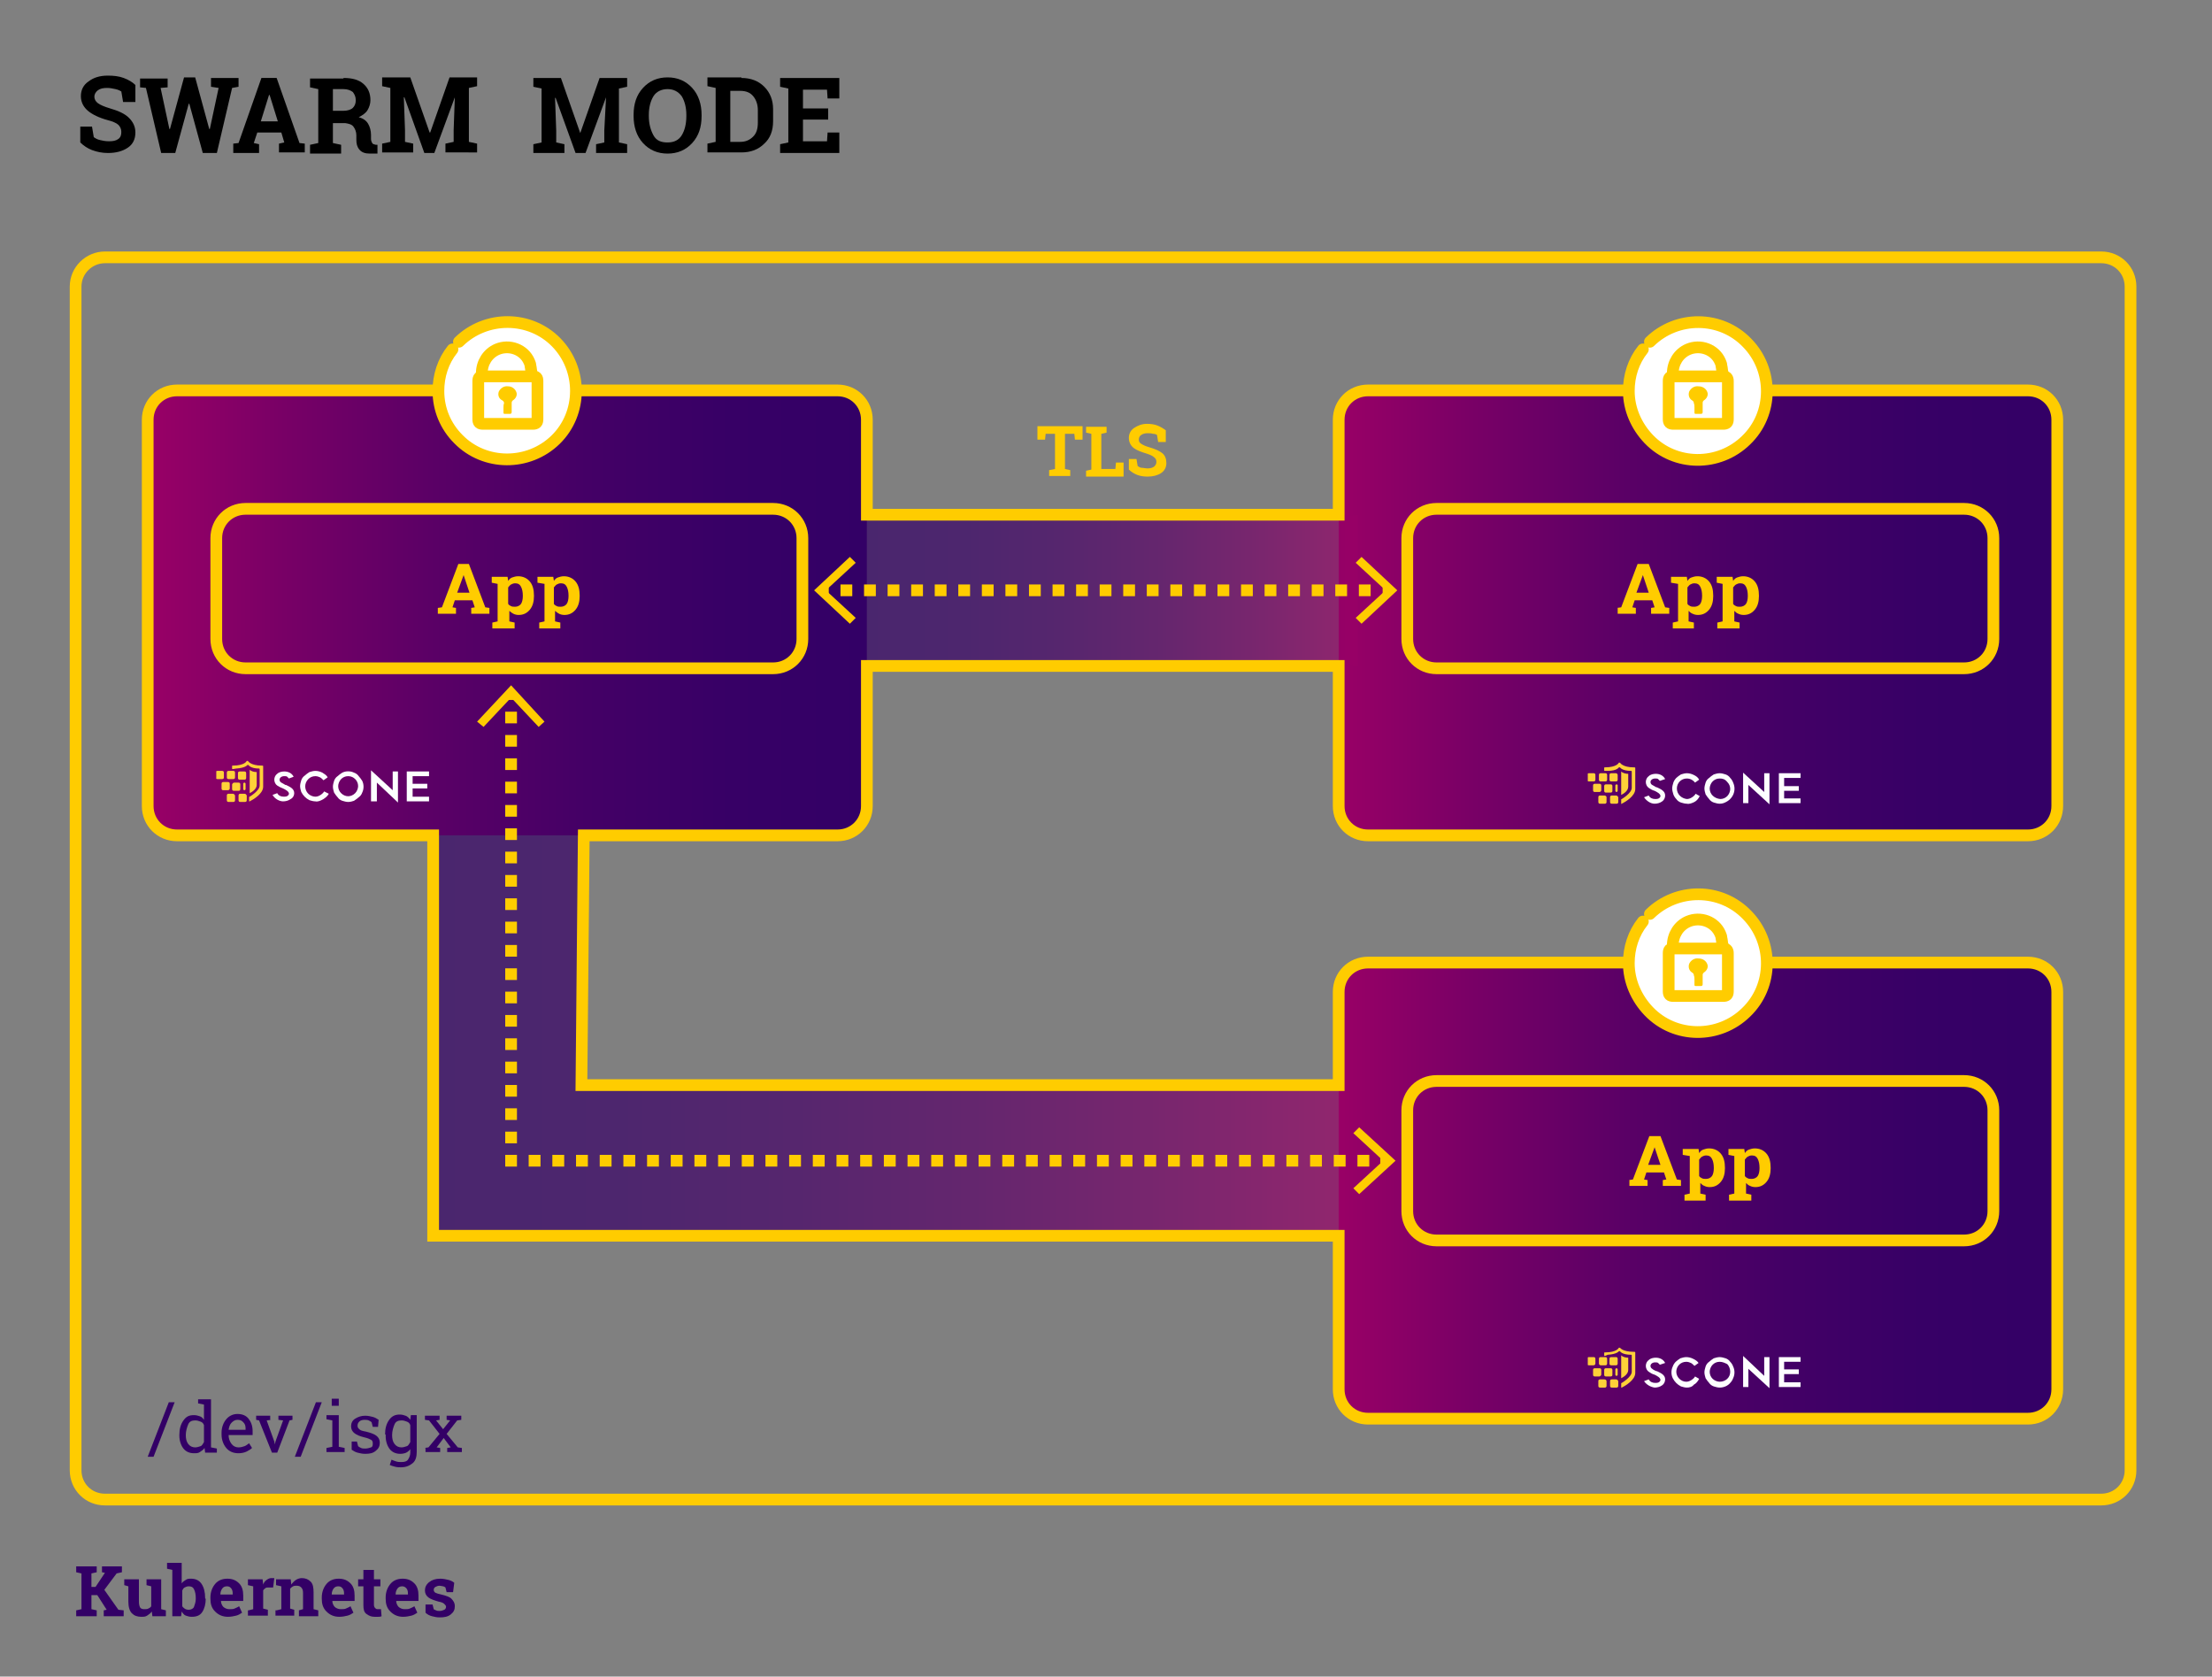 <?xml version="1.0" encoding="utf-8"?>
<!-- Generator: Adobe Illustrator 24.0.0, SVG Export Plug-In . SVG Version: 6.00 Build 0)  -->
<svg version="1.1" id="Ebene_1" xmlns="http://www.w3.org/2000/svg" xmlns:xlink="http://www.w3.org/1999/xlink" x="0px" y="0px"
	 viewBox="0 0 377.4 286" style="enable-background:new 0 0 377.4 286;" xml:space="preserve">
<rect x="0" y="0" width="377.4" height="286" fill="#808080" stroke="none"/>
<style type="text/css">
	.st0{opacity:0.7;}
	.st1{fill:url(#SVGID_1_);}
	.st2{fill:url(#SVGID_2_);}
	.st3{fill:url(#SVGID_3_);}
	.st4{fill:url(#SVGID_4_);}
	.st5{fill:url(#SVGID_5_);}
	.st6{fill:none;stroke:#FFCC00;stroke-width:2;stroke-miterlimit:10;}
	.st7{enable-background:new    ;}
	.st8{fill:#330066;}
	.st9{fill:none;stroke:#FFCC00;stroke-width:2;stroke-linecap:round;stroke-linejoin:round;}
	.st10{fill:#FFCC00;}
	.st11{fill:#FFFFFF;stroke:#FFCC00;stroke-width:2;stroke-linecap:round;stroke-linejoin:round;}
	.st12{clip-path:url(#SVGID_7_);}
	.st13{clip-path:url(#SVGID_9_);}
	.st14{fill:#FFD138;}
	.st15{fill:#FDFEFF;}
	.st16{clip-path:url(#SVGID_11_);}
	.st17{clip-path:url(#SVGID_13_);}
	.st18{clip-path:url(#SVGID_15_);}
	.st19{clip-path:url(#SVGID_17_);}
	.st20{fill:none;stroke:#FFCC00;stroke-width:2;stroke-miterlimit:10;stroke-dasharray:2.01,2.01;}
	.st21{fill:none;stroke:#FFCC00;stroke-width:2;stroke-miterlimit:10;stroke-dasharray:1.99,1.99;}
	.st22{fill:none;stroke:#FFCC00;stroke-width:2;stroke-miterlimit:10;stroke-dasharray:2.02,2.02;}
</style>
<g id="Ebene_5">
	<g class="st0">
		
			<linearGradient id="SVGID_1_" gradientUnits="userSpaceOnUse" x1="230.15" y1="115.425" x2="73.93" y2="115.425" gradientTransform="matrix(1 0 0 -1 0 287)">
			<stop  offset="0" style="stop-color:#990066"/>
			<stop  offset="0.19" style="stop-color:#780066"/>
			<stop  offset="0.4" style="stop-color:#5A0066"/>
			<stop  offset="0.61" style="stop-color:#440066"/>
			<stop  offset="0.81" style="stop-color:#370066"/>
			<stop  offset="1" style="stop-color:#330066"/>
		</linearGradient>
		<polygon class="st1" points="99.2,185.1 99.6,132.3 73.9,132.3 73.9,210.8 88.2,210.8 86.7,210.8 230.1,210.8 230.1,185.1 		"/>
	</g>
	
		<linearGradient id="SVGID_2_" gradientUnits="userSpaceOnUse" x1="25.23" y1="182.425" x2="147.88" y2="182.425" gradientTransform="matrix(1 0 0 -1 0 287)">
		<stop  offset="0" style="stop-color:#990066"/>
		<stop  offset="0.19" style="stop-color:#780066"/>
		<stop  offset="0.4" style="stop-color:#5A0066"/>
		<stop  offset="0.61" style="stop-color:#440066"/>
		<stop  offset="0.81" style="stop-color:#370066"/>
		<stop  offset="1" style="stop-color:#330066"/>
	</linearGradient>
	<path class="st2" d="M30.2,66.6h112.7c2.8,0,5,2.2,5,5v65.9c0,2.8-2.2,5-5,5H30.2c-2.8,0-5-2.2-5-5V71.6
		C25.2,68.9,27.5,66.6,30.2,66.6z"/>
	
		<linearGradient id="SVGID_3_" gradientUnits="userSpaceOnUse" x1="228.41" y1="182.425" x2="351.06" y2="182.425" gradientTransform="matrix(1 0 0 -1 0 287)">
		<stop  offset="0" style="stop-color:#990066"/>
		<stop  offset="0.19" style="stop-color:#780066"/>
		<stop  offset="0.4" style="stop-color:#5A0066"/>
		<stop  offset="0.61" style="stop-color:#440066"/>
		<stop  offset="0.81" style="stop-color:#370066"/>
		<stop  offset="1" style="stop-color:#330066"/>
	</linearGradient>
	<path class="st3" d="M233.4,66.6h112.6c2.8,0,5,2.2,5,5v65.9c0,2.8-2.2,5-5,5H233.4c-2.8,0-5-2.2-5-5V71.6
		C228.4,68.9,230.6,66.6,233.4,66.6z"/>
	
		<linearGradient id="SVGID_4_" gradientUnits="userSpaceOnUse" x1="228.41" y1="83.89" x2="351.06" y2="83.89" gradientTransform="matrix(1 0 0 -1 0 287)">
		<stop  offset="0" style="stop-color:#990066"/>
		<stop  offset="0.19" style="stop-color:#780066"/>
		<stop  offset="0.4" style="stop-color:#5A0066"/>
		<stop  offset="0.61" style="stop-color:#440066"/>
		<stop  offset="0.81" style="stop-color:#370066"/>
		<stop  offset="1" style="stop-color:#330066"/>
	</linearGradient>
	<path class="st4" d="M233.4,164.2h112.6c2.8,0,5,2.2,5,5V237c0,2.8-2.2,5-5,5H233.4c-2.8,0-5-2.2-5-5v-67.7
		C228.4,166.5,230.6,164.2,233.4,164.2z"/>
	<g class="st0">
		
			<linearGradient id="SVGID_5_" gradientUnits="userSpaceOnUse" x1="7339.81" y1="4354.785" x2="7423.6" y2="4354.785" gradientTransform="matrix(-1 0 0 1 7571.42 -4254.06)">
			<stop  offset="0" style="stop-color:#990066"/>
			<stop  offset="0.19" style="stop-color:#780066"/>
			<stop  offset="0.4" style="stop-color:#5A0066"/>
			<stop  offset="0.61" style="stop-color:#440066"/>
			<stop  offset="0.81" style="stop-color:#370066"/>
			<stop  offset="1" style="stop-color:#330066"/>
		</linearGradient>
		<polyline class="st5" points="147.8,113.6 231.6,113.6 231.6,87.9 147.8,87.9 		"/>
	</g>
	<path class="st6" d="M233.4,142.5h112.6c2.8,0,5-2.2,5-5V71.6c0-2.8-2.2-5-5-5H233.4c-2.8,0-5,2.2-5,5v16.2h-80.5V71.6
		c0-2.8-2.2-5-5-5H30.2c-2.8,0-5,2.2-5,5v65.9c0,2.8,2.2,5,5,5h43.7v68.3h154.5V237c0,2.8,2.2,5,5,5h112.6c2.8,0,5-2.2,5-5v-67.8
		c0-2.8-2.2-5-5-5H233.4c-2.8,0-5,2.2-5,5v15.9H99.2l0.4-42.6h43.3c2.8,0,5-2.2,5-5v-23.9h80.5v23.9
		C228.4,140.3,230.6,142.5,233.4,142.5z"/>
</g>
<g id="Ebene_2_1_">
	<g class="st7">
		<path class="st8" d="M13,274.7l0.9-0.2v-6.1l-0.9-0.2v-1h3.5v1l-0.9,0.2v2.3h0.7l1.6-2.4l-0.5-0.1v-1h3.4v1l-0.9,0.2l-2.1,2.8
			l2.4,3.4l0.9,0.1v1h-3.4v-1l0.5-0.1l-1.6-2.5h-1v2.4l0.9,0.2v1H13V274.7z"/>
	</g>
	<g class="st7">
		<path class="st8" d="M25.9,274.9c-0.2,0.3-0.5,0.5-0.8,0.7s-0.6,0.2-1,0.2c-0.7,0-1.2-0.2-1.6-0.6s-0.6-1.1-0.6-2v-2.6l-0.7-0.2
			v-1H22h1.7v3.8c0,0.5,0.1,0.8,0.2,1s0.4,0.3,0.7,0.3c0.3,0,0.5,0,0.7-0.1s0.4-0.2,0.5-0.4v-3.4l-0.8-0.2v-1h0.8h1.7v5.1l0.8,0.2v1
			H26L25.9,274.9z"/>
		<path class="st8" d="M35.1,272.7c0,0.9-0.2,1.7-0.6,2.3s-1,0.8-1.8,0.8c-0.4,0-0.7-0.1-1-0.2s-0.5-0.4-0.7-0.7l-0.1,0.8h-1.5v-7.9
			l-0.9-0.2v-1H31v3.5c0.2-0.3,0.4-0.4,0.7-0.6s0.5-0.2,0.9-0.2c0.8,0,1.4,0.3,1.8,0.9s0.6,1.4,0.6,2.4V272.7z M33.4,272.6
			c0-0.6-0.1-1.1-0.3-1.5s-0.5-0.5-0.9-0.5c-0.3,0-0.5,0.1-0.7,0.2s-0.3,0.3-0.4,0.5v2.7c0.1,0.2,0.3,0.3,0.4,0.4s0.4,0.2,0.7,0.2
			c0.4,0,0.8-0.2,0.9-0.5s0.3-0.8,0.3-1.3V272.6z"/>
		<path class="st8" d="M38.9,275.8c-0.9,0-1.6-0.3-2.2-0.9s-0.8-1.3-0.8-2.2v-0.2c0-0.9,0.3-1.7,0.8-2.3s1.2-0.9,2.1-0.9
			c0.9,0,1.5,0.3,2,0.8s0.7,1.2,0.7,2.1v0.9h-3.8l0,0c0,0.4,0.2,0.8,0.4,1s0.6,0.4,1,0.4c0.4,0,0.7,0,0.9-0.1s0.5-0.2,0.8-0.4
			l0.5,1.1c-0.3,0.2-0.6,0.4-1,0.5S39.4,275.8,38.9,275.8z M38.7,270.6c-0.3,0-0.6,0.1-0.8,0.4s-0.3,0.6-0.3,1l0,0h2.1v-0.2
			c0-0.4-0.1-0.7-0.3-0.9S39.1,270.6,38.7,270.6z"/>
		<path class="st8" d="M42.4,274.7l0.8-0.2v-3.9l-0.9-0.2v-1h2.5l0.1,0.9c0.1-0.3,0.3-0.6,0.6-0.8s0.5-0.3,0.8-0.3
			c0.1,0,0.2,0,0.3,0s0.2,0,0.2,0l-0.2,1.6l-0.7,0c-0.3,0-0.5,0-0.6,0.1s-0.3,0.2-0.4,0.4v3.1l0.8,0.2v1h-3.4V274.7z"/>
	</g>
	<g class="st7">
		<path class="st8" d="M47.2,274.7l0.8-0.2v-3.9l-0.9-0.2v-1h2.5l0.1,0.9c0.2-0.3,0.5-0.6,0.8-0.8s0.7-0.3,1-0.3
			c0.6,0,1.1,0.2,1.5,0.6s0.5,1,0.5,1.9v2.8l0.8,0.2v1h-3.3v-1l0.7-0.2v-2.8c0-0.4-0.1-0.7-0.3-0.9s-0.4-0.3-0.8-0.3
			c-0.2,0-0.4,0-0.6,0.1s-0.3,0.2-0.5,0.4v3.4l0.7,0.2v1h-3.2V274.7z"/>
	</g>
	<g class="st7">
		<path class="st8" d="M57.9,275.8c-0.9,0-1.6-0.3-2.2-0.9s-0.8-1.3-0.8-2.2v-0.2c0-0.9,0.3-1.7,0.8-2.3s1.2-0.9,2.1-0.9
			c0.9,0,1.5,0.3,2,0.8s0.7,1.2,0.7,2.1v0.9h-3.8l0,0c0,0.4,0.2,0.8,0.4,1s0.6,0.4,1,0.4c0.4,0,0.7,0,0.9-0.1s0.5-0.2,0.8-0.4
			l0.5,1.1c-0.3,0.2-0.6,0.4-1,0.5S58.4,275.8,57.9,275.8z M57.7,270.6c-0.3,0-0.6,0.1-0.8,0.4s-0.3,0.6-0.3,1l0,0h2.1v-0.2
			c0-0.4-0.1-0.7-0.3-0.9S58.1,270.6,57.7,270.6z"/>
		<path class="st8" d="M63.8,267.8v1.6h1.1v1.2h-1.1v3.2c0,0.2,0.1,0.4,0.2,0.5s0.2,0.2,0.4,0.2c0.1,0,0.2,0,0.3,0s0.2,0,0.3,0
			l0.1,1.2c-0.2,0.1-0.4,0.1-0.6,0.1s-0.4,0-0.6,0c-0.6,0-1-0.2-1.4-0.5s-0.5-0.8-0.5-1.5v-3.2h-0.9v-1.2h0.9v-1.6H63.8z"/>
		<path class="st8" d="M68.8,275.8c-0.9,0-1.6-0.3-2.2-0.9s-0.8-1.3-0.8-2.2v-0.2c0-0.9,0.3-1.7,0.8-2.3s1.2-0.9,2.1-0.9
			c0.9,0,1.5,0.3,2,0.8s0.7,1.2,0.7,2.1v0.9h-3.8l0,0c0,0.4,0.2,0.8,0.4,1s0.6,0.4,1,0.4c0.4,0,0.7,0,0.9-0.1s0.5-0.2,0.8-0.4
			l0.5,1.1c-0.3,0.2-0.6,0.4-1,0.5S69.3,275.8,68.8,275.8z M68.6,270.6c-0.3,0-0.6,0.1-0.8,0.4s-0.3,0.6-0.3,1l0,0h2.1v-0.2
			c0-0.4-0.1-0.7-0.3-0.9S68.9,270.6,68.6,270.6z"/>
		<path class="st8" d="M77.3,271.6h-1.1l-0.2-0.8c-0.1-0.1-0.3-0.2-0.4-0.2s-0.4-0.1-0.6-0.1c-0.3,0-0.5,0.1-0.7,0.2
			s-0.3,0.3-0.3,0.5c0,0.2,0.1,0.4,0.3,0.5s0.5,0.2,1,0.3c0.8,0.2,1.4,0.4,1.7,0.7s0.6,0.7,0.6,1.3c0,0.6-0.2,1-0.7,1.4
			s-1.1,0.5-1.9,0.5c-0.5,0-0.9-0.1-1.3-0.2s-0.8-0.3-1.1-0.6l0-1.4h1.2l0.2,0.8c0.1,0.1,0.2,0.1,0.4,0.2s0.4,0.1,0.6,0.1
			c0.3,0,0.6-0.1,0.8-0.2s0.3-0.3,0.3-0.5c0-0.2-0.1-0.3-0.3-0.5s-0.5-0.3-1-0.4c-0.7-0.2-1.3-0.4-1.7-0.7s-0.6-0.7-0.6-1.2
			c0-0.5,0.2-1,0.7-1.4s1.1-0.6,1.9-0.6c0.5,0,1,0.1,1.4,0.2s0.8,0.3,1,0.5L77.3,271.6z"/>
	</g>
	<path class="st9" d="M41.9,86.8h90c2.8,0,5,2.2,5,5V109c0,2.8-2.2,5-5,5h-90c-2.8,0-5-2.2-5-5V91.8C36.9,89,39.1,86.8,41.9,86.8z"
		/>
	<g class="st7">
		<path class="st10" d="M74.7,103.7l0.7-0.1l2.8-7.4H80l2.8,7.4l0.7,0.1v1h-3.1v-1l0.6-0.1l-0.4-1.2h-3l-0.4,1.2l0.6,0.1v1h-3.1
			V103.7z M78,101.1h2.1l-1-3h0L78,101.1z"/>
		<path class="st10" d="M83.9,99.4v-1h2.7l0.1,0.7c0.2-0.3,0.4-0.5,0.7-0.6c0.3-0.1,0.6-0.2,1-0.2c0.8,0,1.5,0.3,2,0.9
			s0.7,1.4,0.7,2.4v0.1c0,0.9-0.2,1.7-0.7,2.3s-1.1,0.9-1.9,0.9c-0.4,0-0.7-0.1-0.9-0.2s-0.5-0.3-0.7-0.5v1.8l0.9,0.2v1H84v-1
			l0.9-0.2v-6.4L83.9,99.4z M89.2,101.6c0-0.6-0.1-1.1-0.3-1.5c-0.2-0.4-0.5-0.6-1-0.6c-0.3,0-0.5,0.1-0.7,0.2s-0.3,0.3-0.5,0.5v2.8
			c0.1,0.2,0.3,0.3,0.5,0.4s0.4,0.1,0.7,0.1c0.4,0,0.8-0.2,1-0.5c0.2-0.3,0.3-0.8,0.3-1.3V101.6z"/>
		<path class="st10" d="M91.7,99.4v-1h2.7l0.1,0.7c0.2-0.3,0.4-0.5,0.7-0.6c0.3-0.1,0.6-0.2,1-0.2c0.8,0,1.5,0.3,2,0.9
			s0.7,1.4,0.7,2.4v0.1c0,0.9-0.2,1.7-0.7,2.3s-1.1,0.9-1.9,0.9c-0.4,0-0.7-0.1-0.9-0.2s-0.5-0.3-0.7-0.5v1.8l0.9,0.2v1h-3.6v-1
			l0.9-0.2v-6.4L91.7,99.4z M97,101.6c0-0.6-0.1-1.1-0.3-1.5c-0.2-0.4-0.5-0.6-1-0.6c-0.3,0-0.5,0.1-0.7,0.2s-0.3,0.3-0.5,0.5v2.8
			c0.1,0.2,0.3,0.3,0.5,0.4s0.4,0.1,0.7,0.1c0.4,0,0.8-0.2,1-0.5c0.2-0.3,0.3-0.8,0.3-1.3V101.6z"/>
	</g>
	<path class="st11" d="M78.3,58.3c4.6-4.5,12.1-4.5,16.6,0.1s4.5,12.1-0.1,16.6c-4.6,4.5-12.1,4.5-16.6-0.1
		c-2.2-2.2-3.4-5.1-3.4-8.2c0-2.6,0.8-5.1,2.4-7.1"/>
	<path class="st9" d="M86.6,72.3h-4.2c-0.6,0-0.8-0.2-0.8-0.8V65c0-0.6,0.2-0.8,0.8-0.8h8.5c0.6,0,0.8,0.2,0.8,0.8v6.5
		c0,0.6-0.2,0.8-0.8,0.8C89.4,72.3,88,72.3,86.6,72.3z"/>
	<path class="st9" d="M82.2,63.7c0-1.8,1-3.4,2.6-4.1c2.1-0.9,4.6,0,5.5,2.1c0.1,0.2,0.2,0.5,0.2,0.7c0.1,0.4,0.1,0.8,0.2,1.2"/>
	<path class="st10" d="M85.9,69.5L85.9,69.5v0.9c0,0.2,0.1,0.2,0.3,0.2H87c0.2,0,0.3-0.1,0.3-0.3v-1.6c0-0.2,0.1-0.3,0.2-0.4
		c0.5-0.3,0.8-0.9,0.6-1.4c-0.2-0.6-0.8-1-1.4-1c-0.7-0.1-1.3,0.3-1.6,0.9c-0.2,0.6,0,1.2,0.6,1.5c0.2,0.1,0.3,0.3,0.3,0.5
		C85.9,69,85.9,69.3,85.9,69.5z"/>
	<path class="st9" d="M245.1,86.8h90c2.8,0,5,2.2,5,5V109c0,2.8-2.2,5-5,5h-90c-2.8,0-5-2.2-5-5V91.8
		C240.1,89,242.3,86.8,245.1,86.8z"/>
	<g class="st7">
		<path class="st10" d="M275.9,103.7l0.7-0.1l2.8-7.4h1.9l2.8,7.4l0.7,0.1v1h-3.1v-1l0.6-0.1l-0.4-1.2h-3l-0.4,1.2l0.6,0.1v1h-3.1
			V103.7z M279.2,101.1h2.1l-1-3h0L279.2,101.1z"/>
		<path class="st10" d="M285.1,99.4v-1h2.7l0.1,0.7c0.2-0.3,0.4-0.5,0.7-0.6c0.3-0.1,0.6-0.2,1-0.2c0.8,0,1.5,0.3,2,0.9
			s0.7,1.4,0.7,2.4v0.1c0,0.9-0.2,1.7-0.7,2.3s-1.1,0.9-1.9,0.9c-0.4,0-0.7-0.1-0.9-0.2c-0.3-0.1-0.5-0.3-0.7-0.5v1.8l0.9,0.2v1
			h-3.6v-1l0.9-0.2v-6.4L285.1,99.4z M290.4,101.6c0-0.6-0.1-1.1-0.3-1.5c-0.2-0.4-0.5-0.6-1-0.6c-0.3,0-0.5,0.1-0.7,0.2
			s-0.3,0.3-0.5,0.5v2.8c0.1,0.2,0.3,0.3,0.5,0.4s0.4,0.1,0.7,0.1c0.4,0,0.8-0.2,1-0.5s0.3-0.8,0.3-1.3V101.6z"/>
		<path class="st10" d="M292.9,99.4v-1h2.7l0.1,0.7c0.2-0.3,0.4-0.5,0.7-0.6c0.3-0.1,0.6-0.2,1-0.2c0.8,0,1.5,0.3,2,0.9
			s0.7,1.4,0.7,2.4v0.1c0,0.9-0.2,1.7-0.7,2.3s-1.1,0.9-1.9,0.9c-0.4,0-0.7-0.1-0.9-0.2c-0.3-0.1-0.5-0.3-0.7-0.5v1.8l0.9,0.2v1H293
			v-1l0.9-0.2v-6.4L292.9,99.4z M298.2,101.6c0-0.6-0.1-1.1-0.3-1.5c-0.2-0.4-0.5-0.6-1-0.6c-0.3,0-0.5,0.1-0.7,0.2
			s-0.3,0.3-0.5,0.5v2.8c0.1,0.2,0.3,0.3,0.5,0.4s0.4,0.1,0.7,0.1c0.4,0,0.8-0.2,1-0.5s0.3-0.8,0.3-1.3V101.6z"/>
	</g>
	<path class="st11" d="M281.5,58.3c4.6-4.5,12.1-4.5,16.6,0.2c4.5,4.6,4.5,12.1-0.2,16.6c-4.6,4.5-12.1,4.5-16.6-0.2
		c-2.1-2.2-3.4-5.1-3.4-8.2c0-2.6,0.8-5.1,2.4-7.1"/>
	<path class="st9" d="M289.8,72.3h-4.3c-0.6,0-0.8-0.2-0.8-0.8V65c0-0.6,0.2-0.8,0.8-0.8h8.5c0.5,0,0.8,0.2,0.8,0.8v6.5
		c0,0.6-0.2,0.8-0.8,0.8C292.6,72.3,291.1,72.3,289.8,72.3z"/>
	<path class="st9" d="M285.4,63.7c0-1.8,1-3.4,2.6-4.1c2.1-0.9,4.6,0,5.5,2.1c0.1,0.2,0.2,0.5,0.2,0.7c0.1,0.4,0.1,0.8,0.2,1.2"/>
	<path class="st10" d="M289.1,69.5L289.1,69.5v0.9c0,0.2,0.1,0.2,0.3,0.2h0.8c0.2,0,0.3-0.1,0.3-0.3v-1.6c0-0.2,0.1-0.3,0.2-0.4
		c0.5-0.3,0.8-0.9,0.6-1.4c-0.2-0.6-0.8-1-1.5-1c-0.7-0.1-1.3,0.3-1.6,0.9c-0.2,0.6,0,1.2,0.5,1.5c0.2,0.1,0.3,0.3,0.3,0.5
		C289.1,69,289.1,69.3,289.1,69.5z"/>
	<g id="Scone_logo_white">
		<g>
			<defs>
				<rect id="SVGID_6_" x="270.9" y="130.1" width="36.3" height="7.1"/>
			</defs>
			<clipPath id="SVGID_7_">
				<use xlink:href="#SVGID_6_"  style="overflow:visible;"/>
			</clipPath>
			<g class="st12">
				<g>
					<defs>
						<rect id="SVGID_8_" x="270.9" y="130.1" width="36.3" height="7.1"/>
					</defs>
					<clipPath id="SVGID_9_">
						<use xlink:href="#SVGID_8_"  style="overflow:visible;"/>
					</clipPath>
					<g class="st13">
						<path class="st14" d="M275.7,131.9h-0.8c-0.2,0-0.3,0.1-0.3,0.3v0.8c0,0.2,0.1,0.3,0.3,0.3h0.8c0.2,0,0.3-0.1,0.3-0.3
							c0,0,0,0,0,0v-0.8C276,132.1,275.9,131.9,275.7,131.9 M273.1,133.3h0.8c0.2,0,0.3-0.1,0.3-0.3l0,0v-0.8c0-0.2-0.1-0.3-0.3-0.3
							h-0.8c-0.2,0-0.3,0.1-0.3,0.3v0.8C272.8,133.2,272.9,133.3,273.1,133.3L273.1,133.3 M272.2,133v-0.8c0-0.2-0.1-0.3-0.3-0.3
							h-0.8c-0.2,0-0.3,0.1-0.3,0.3v0.8c0,0.2,0.1,0.3,0.3,0.3h0.8C272.1,133.3,272.2,133.2,272.2,133L272.2,133 M275.8,133.8
							c-0.1,0-0.2,0.1-0.2,0.2l0,0v0.9c0,0.1,0.1,0.2,0.2,0.2l0,0c0.1,0,0.2-0.1,0.2-0.2v-1C276,133.9,275.9,133.8,275.8,133.8
							C275.8,133.8,275.8,133.8,275.8,133.8 M273.7,134.1v0.8c0,0.2,0.1,0.3,0.3,0.3h0.8c0.2,0,0.3-0.1,0.3-0.3c0,0,0,0,0,0v-0.8
							c0-0.2-0.1-0.3-0.3-0.3l0,0H274C273.8,133.8,273.7,133.9,273.7,134.1 M273.2,134.8v-0.8c0-0.2-0.1-0.3-0.3-0.3l0,0h-0.8
							c-0.2,0-0.3,0.1-0.3,0.3l0,0v0.8c0,0.2,0.1,0.3,0.3,0.3c0,0,0,0,0,0h0.8C273,135.1,273.2,135,273.2,134.8
							C273.2,134.8,273.2,134.8,273.2,134.8 M275.7,135.7H275c-0.2,0-0.3,0.1-0.3,0.3v0.8c0,0.2,0.1,0.3,0.3,0.3h0.8
							c0.2,0,0.3-0.1,0.3-0.3l0,0V136C276,135.8,275.9,135.7,275.7,135.7L275.7,135.7 M273.7,135.7H273c-0.2,0-0.3,0.1-0.3,0.3l0,0
							v0.8c0,0.2,0.1,0.3,0.3,0.3l0,0h0.8c0.2,0,0.3-0.1,0.3-0.3V136C274.1,135.8,273.9,135.7,273.7,135.7"/>
						<path class="st14" d="M276.6,131.6c0.3,0.3,0.8,0.4,1.2,0.4c0,0,0,0,0,0.1v2.1c0,0.8-1,1.3-1.2,1.4l0,0L276.6,131.6
							L276.6,131.6"/>
						<path class="st14" d="M274.3,131.5c1.6,0,1.9-0.6,1.9-0.6c0,0,0,0,0.1,0c0,0,0.1,0,0.1,0s0.3,0.6,1.9,0.6c0,0,0.1,0,0.1,0.1
							v2.8c0,0.9-1.7,1.9-1.7,1.9s-0.1,0-0.1,0.1v0.7c0,0,0.1,0.1,0.1,0c0.6-0.3,2.3-1.3,2.3-2.5V131c0-0.1-0.1-0.1-0.2-0.1
							c-2,0-2.4-0.8-2.4-0.8s-0.1,0-0.1,0s-0.1,0-0.1,0s-0.3,0.8-2.4,0.8c-0.1,0-0.1,0-0.1,0.1v0.4c0,0,0,0.1,0.1,0.1L274.3,131.5"
							/>
						<path class="st15" d="M280.5,136l0.8-0.3c0.2,0.4,0.6,0.6,1.1,0.6c0.2,0,0.4,0,0.6-0.1c0.2-0.1,0.3-0.3,0.3-0.4
							c0-0.4-0.6-0.7-1-0.9l0,0c-0.4-0.1-0.7-0.3-1-0.5c-0.3-0.2-0.5-0.6-0.5-1c0-0.4,0.2-0.8,0.5-1c0.3-0.3,0.8-0.4,1.2-0.4
							c0.7,0,1.3,0.3,1.6,0.9l-0.9,0.3c-0.1-0.1-0.2-0.2-0.3-0.3c-0.1-0.1-0.3-0.1-0.5-0.1c-0.5,0-0.8,0.3-0.8,0.6
							c0,0.2,0.1,0.4,0.3,0.5c0.2,0.1,0.5,0.3,0.7,0.4h0.1c0.6,0.3,1.4,0.6,1.4,1.4c0,0.4-0.2,0.8-0.5,1c-0.4,0.3-0.9,0.4-1.3,0.4
							C281.6,137.1,280.9,136.6,280.5,136"/>
						<path class="st15" d="M287.8,137.1c-0.3,0-0.7-0.1-1-0.2c-0.3-0.1-0.6-0.3-0.8-0.6c-0.2-0.2-0.4-0.5-0.5-0.8
							c-0.1-0.3-0.2-0.7-0.2-1c0-0.3,0.1-0.7,0.2-1c0.1-0.3,0.3-0.6,0.5-0.8c0.2-0.2,0.5-0.4,0.8-0.6c0.3-0.1,0.7-0.2,1-0.2
							c0.4,0,0.8,0.1,1.2,0.3c0.4,0.2,0.7,0.4,0.9,0.8l-0.7,0.5c-0.3-0.4-0.8-0.7-1.4-0.7c-1,0-1.7,0.8-1.7,1.7c0,1,0.8,1.7,1.7,1.8
							c0.3,0,0.6-0.1,0.9-0.3c0.3-0.2,0.5-0.4,0.6-0.6l0.7,0.4c-0.2,0.4-0.5,0.8-0.9,1C288.7,137,288.2,137.2,287.8,137.1"/>
						<path class="st15" d="M293.4,137.1c-0.3,0-0.7-0.1-1-0.2c-0.3-0.1-0.6-0.3-0.8-0.6c-0.2-0.2-0.4-0.5-0.6-0.8
							c-0.1-0.3-0.2-0.7-0.2-1c0-0.3,0.1-0.7,0.2-1c0.1-0.3,0.3-0.6,0.6-0.8c0.2-0.2,0.5-0.4,0.8-0.6c0.3-0.1,0.7-0.2,1-0.2
							c0.3,0,0.7,0.1,1,0.2c0.3,0.1,0.6,0.3,0.8,0.6c0.2,0.2,0.4,0.5,0.5,0.8c0.6,1.3,0,2.8-1.4,3.4c0,0,0,0,0,0
							C294.1,137,293.8,137.1,293.4,137.1 M293.4,132.8c-0.5,0-0.9,0.2-1.2,0.5c-0.3,0.3-0.5,0.8-0.5,1.2c0,1,0.8,1.7,1.8,1.8
							c0.5,0,0.9-0.2,1.2-0.5c0.3-0.3,0.5-0.8,0.5-1.2c0-0.5-0.2-0.9-0.5-1.2C294.3,132.9,293.9,132.8,293.4,132.8"/>
						<polygon class="st15" points="301.9,131.9 301.9,137.2 298.3,133.9 298.3,137 297.4,137 297.4,131.8 301,135.1 301,131.9 
													"/>
						<polygon class="st15" points="304.4,132.7 304.4,134.1 306.9,134.1 306.9,134.9 304.4,134.9 304.4,136.2 307.2,136.2 
							307.2,137 303.5,137 303.5,131.9 307.2,131.9 307.2,132.7 304.4,132.7 						"/>
					</g>
				</g>
			</g>
		</g>
	</g>
	<path class="st9" d="M245.1,184.4h90c2.8,0,5,2.2,5,5v17.2c0,2.8-2.2,5-5,5h-90c-2.8,0-5-2.2-5-5v-17.2
		C240.1,186.6,242.3,184.4,245.1,184.4z"/>
	<g class="st7">
		<path class="st10" d="M277.9,201.3l0.7-0.1l2.8-7.4h1.9l2.8,7.4l0.7,0.1v1h-3.1v-1l0.6-0.1l-0.4-1.2h-3l-0.4,1.2l0.6,0.1v1h-3.1
			V201.3z M281.2,198.7h2.1l-1-3h0L281.2,198.7z"/>
		<path class="st10" d="M287.1,197v-1h2.7l0.1,0.7c0.2-0.3,0.4-0.5,0.7-0.6c0.3-0.1,0.6-0.2,1-0.2c0.8,0,1.5,0.3,2,0.9
			s0.7,1.4,0.7,2.4v0.1c0,0.9-0.2,1.7-0.7,2.3s-1.1,0.9-1.9,0.9c-0.4,0-0.7-0.1-0.9-0.2c-0.3-0.1-0.5-0.3-0.7-0.5v1.8l0.9,0.2v1
			h-3.6v-1l0.9-0.2v-6.4L287.1,197z M292.4,199.2c0-0.6-0.1-1.1-0.3-1.5c-0.2-0.4-0.5-0.6-1-0.6c-0.3,0-0.5,0.1-0.7,0.2
			s-0.3,0.3-0.5,0.5v2.8c0.1,0.2,0.3,0.3,0.5,0.4s0.4,0.1,0.7,0.1c0.4,0,0.8-0.2,1-0.5s0.3-0.8,0.3-1.3V199.2z"/>
		<path class="st10" d="M294.9,197v-1h2.7l0.1,0.7c0.2-0.3,0.4-0.5,0.7-0.6c0.3-0.1,0.6-0.2,1-0.2c0.8,0,1.5,0.3,2,0.9
			s0.7,1.4,0.7,2.4v0.1c0,0.9-0.2,1.7-0.7,2.3s-1.1,0.9-1.9,0.9c-0.4,0-0.7-0.1-0.9-0.2c-0.3-0.1-0.5-0.3-0.7-0.5v1.8l0.9,0.2v1H295
			v-1l0.9-0.2v-6.4L294.9,197z M300.2,199.2c0-0.6-0.1-1.1-0.3-1.5c-0.2-0.4-0.5-0.6-1-0.6c-0.3,0-0.5,0.1-0.7,0.2s-0.3,0.3-0.5,0.5
			v2.8c0.1,0.2,0.3,0.3,0.5,0.4s0.4,0.1,0.7,0.1c0.4,0,0.8-0.2,1-0.5s0.3-0.8,0.3-1.3V199.2z"/>
	</g>
	<path class="st11" d="M281.5,155.9c4.6-4.5,12.1-4.5,16.6,0.2c4.5,4.6,4.5,12.1-0.2,16.6c-4.6,4.5-12.1,4.5-16.6-0.2
		c-2.1-2.2-3.4-5.1-3.4-8.2c0-2.6,0.8-5.1,2.4-7.1"/>
	<path class="st9" d="M289.8,169.9h-4.3c-0.6,0-0.8-0.2-0.8-0.8v-6.5c0-0.6,0.2-0.8,0.8-0.8h8.5c0.5,0,0.8,0.2,0.8,0.8v6.5
		c0,0.6-0.2,0.8-0.8,0.8C292.6,169.9,291.1,169.9,289.8,169.9z"/>
	<path class="st9" d="M285.4,161.3c0-1.8,1-3.4,2.6-4.1c2.1-0.9,4.6,0,5.5,2.1c0.1,0.2,0.2,0.5,0.2,0.7c0.1,0.4,0.1,0.8,0.2,1.2"/>
	<path class="st10" d="M289.1,167.1L289.1,167.1v0.9c0,0.2,0.1,0.2,0.3,0.2h0.8c0.2,0,0.3-0.1,0.3-0.3v-1.6c0-0.2,0.1-0.3,0.2-0.4
		c0.5-0.3,0.8-0.9,0.6-1.4c-0.2-0.6-0.8-1-1.5-1c-0.7-0.1-1.3,0.3-1.6,0.9c-0.2,0.6,0,1.2,0.5,1.5c0.2,0.1,0.3,0.3,0.3,0.5
		C289.1,166.6,289.1,166.9,289.1,167.1z"/>
	<g id="Scone_logo_white-2">
		<g>
			<defs>
				<rect id="SVGID_10_" x="270.9" y="229.7" width="36.3" height="7.1"/>
			</defs>
			<clipPath id="SVGID_11_">
				<use xlink:href="#SVGID_10_"  style="overflow:visible;"/>
			</clipPath>
			<g class="st16">
				<g>
					<defs>
						<rect id="SVGID_12_" x="270.9" y="229.7" width="36.3" height="7.1"/>
					</defs>
					<clipPath id="SVGID_13_">
						<use xlink:href="#SVGID_12_"  style="overflow:visible;"/>
					</clipPath>
					<g class="st17">
						<path class="st14" d="M275.7,231.5h-0.8c-0.2,0-0.3,0.1-0.3,0.3v0.8c0,0.2,0.1,0.3,0.3,0.3h0.8c0.2,0,0.3-0.1,0.3-0.3l0,0
							v-0.8C276,231.6,275.9,231.5,275.7,231.5L275.7,231.5 M273.1,232.9h0.8c0.2,0,0.3-0.1,0.3-0.3l0,0v-0.8c0-0.2-0.1-0.3-0.3-0.3
							l0,0h-0.8c-0.2,0-0.3,0.1-0.3,0.3l0,0v0.8C272.8,232.7,272.9,232.9,273.1,232.9L273.1,232.9 M272.2,232.6v-0.8
							c0-0.2-0.1-0.3-0.3-0.3l0,0h-0.8c-0.2,0-0.3,0.1-0.3,0.3v0.8c0,0.2,0.1,0.3,0.3,0.3h0.8C272.1,232.9,272.2,232.7,272.2,232.6
							L272.2,232.6 M275.8,233.4c-0.1,0-0.2,0.1-0.2,0.2l0,0v0.9c0,0.1,0.1,0.2,0.2,0.2c0.1,0,0.2-0.1,0.2-0.2v-0.9
							C276,233.5,275.9,233.4,275.8,233.4C275.8,233.4,275.8,233.4,275.8,233.4 M273.7,233.7v0.8c0,0.2,0.1,0.3,0.3,0.3h0.8
							c0.2,0,0.3-0.1,0.3-0.3l0,0v-0.8c0-0.2-0.1-0.3-0.3-0.3l0,0H274C273.8,233.4,273.7,233.5,273.7,233.7 M273.2,234.5v-0.8
							c0-0.2-0.1-0.3-0.3-0.3l0,0h-0.8c-0.2,0-0.3,0.1-0.3,0.3l0,0v0.8c0,0.2,0.1,0.3,0.3,0.3l0,0h0.8
							C273,234.8,273.2,234.6,273.2,234.5L273.2,234.5 M275.7,235.3H275c-0.2,0-0.3,0.1-0.3,0.3v0.8c0,0.2,0.1,0.3,0.3,0.3h0.8
							c0.2,0,0.3-0.1,0.3-0.3l0,0v-0.8C276,235.4,275.9,235.3,275.7,235.3C275.7,235.3,275.7,235.3,275.7,235.3 M273.7,235.3H273
							c-0.2,0-0.3,0.1-0.3,0.3c0,0,0,0,0,0v0.8c0,0.2,0.1,0.3,0.3,0.3l0,0h0.8c0.2,0,0.3-0.1,0.3-0.3v-0.8
							C274.1,235.4,273.9,235.3,273.7,235.3"/>
						<path class="st14" d="M276.6,231.2c0.3,0.3,0.8,0.4,1.2,0.4l0,0v2.1c0,0.8-1,1.3-1.2,1.4l0,0L276.6,231.2L276.6,231.2"/>
						<path class="st14" d="M274.3,231.1c1.6-0.1,1.9-0.6,1.9-0.6c0,0,0,0,0.1,0c0,0,0.1,0,0.1,0s0.3,0.6,1.9,0.6c0,0,0.1,0,0.1,0.1
							v2.8c0,0.9-1.7,1.9-1.7,1.9s-0.1,0-0.1,0.1v0.7c0,0,0.1,0,0.1,0c0.6-0.3,2.3-1.3,2.3-2.5v-3.5c0-0.1-0.1-0.1-0.2-0.1
							c-2,0-2.4-0.7-2.4-0.7s-0.1,0-0.1,0s-0.1,0-0.1,0s-0.3,0.8-2.4,0.8c-0.1,0-0.1,0-0.1,0.1v0.4c0,0,0,0.1,0.1,0.1
							S274.3,231.1,274.3,231.1"/>
						<path class="st15" d="M280.5,235.6l0.8-0.3c0.2,0.4,0.6,0.6,1.1,0.6c0.2,0,0.4,0,0.6-0.1c0.2-0.1,0.3-0.3,0.3-0.4
							c0-0.4-0.6-0.7-1-0.9l0,0c-0.4-0.1-0.7-0.3-1-0.5c-0.3-0.2-0.5-0.6-0.5-1c0-0.4,0.2-0.8,0.5-1c0.3-0.3,0.8-0.4,1.2-0.4
							c0.7,0,1.3,0.3,1.6,0.9l-0.9,0.3c-0.1-0.1-0.2-0.2-0.3-0.3c-0.1-0.1-0.3-0.1-0.5-0.1c-0.5,0-0.8,0.3-0.8,0.6
							c0,0.2,0.1,0.4,0.3,0.5c0.2,0.2,0.5,0.3,0.7,0.4h0.1c0.6,0.3,1.4,0.6,1.4,1.4c0,0.4-0.2,0.8-0.5,1c-0.4,0.3-0.9,0.4-1.3,0.4
							C281.6,236.6,280.9,236.2,280.5,235.6"/>
						<path class="st15" d="M287.8,236.7c-0.3,0-0.7-0.1-1-0.2c-0.6-0.3-1.1-0.8-1.4-1.4c-0.3-0.6-0.3-1.4,0-2
							c0.1-0.3,0.3-0.6,0.5-0.8c0.2-0.2,0.5-0.4,0.8-0.6c0.3-0.1,0.7-0.2,1-0.2c0.4,0,0.8,0.1,1.2,0.3c0.4,0.2,0.7,0.4,0.9,0.7
							l-0.7,0.5c-0.2-0.2-0.4-0.4-0.6-0.5c-0.2-0.1-0.5-0.2-0.8-0.2c-1,0-1.7,0.8-1.7,1.7s0.8,1.7,1.7,1.7c0.3,0,0.6-0.1,0.9-0.3
							c0.3-0.2,0.5-0.4,0.6-0.6l0.7,0.4c-0.2,0.4-0.5,0.8-0.9,1C288.7,236.6,288.2,236.7,287.8,236.7"/>
						<path class="st15" d="M293.4,236.7c-0.3,0-0.7-0.1-1-0.2c-0.3-0.1-0.6-0.3-0.8-0.6c-0.2-0.2-0.4-0.5-0.6-0.8
							c-0.1-0.3-0.2-0.7-0.2-1c0-0.3,0.1-0.7,0.2-1c0.1-0.3,0.3-0.6,0.6-0.8c0.2-0.2,0.5-0.4,0.8-0.6c0.3-0.1,0.7-0.2,1-0.2
							c0.3,0,0.7,0.1,1,0.2c0.3,0.1,0.6,0.3,0.8,0.6c0.2,0.2,0.4,0.5,0.5,0.8c0.3,0.6,0.3,1.4,0,2c-0.1,0.3-0.3,0.6-0.5,0.8
							C294.8,236.4,294.1,236.7,293.4,236.7 M293.4,232.3c-0.5,0-0.9,0.2-1.2,0.5c-0.3,0.3-0.5,0.8-0.5,1.2c0,0.5,0.2,0.9,0.5,1.2
							c0.3,0.3,0.8,0.5,1.2,0.5c1,0,1.8-0.7,1.8-1.7c0-0.5-0.2-1-0.5-1.3C294.3,232.5,293.9,232.3,293.4,232.3"/>
						<polygon class="st15" points="301.9,231.5 301.9,236.8 298.3,233.5 298.3,236.6 297.4,236.6 297.4,231.3 301,234.7 301,231.5 
													"/>
						<polygon class="st15" points="304.4,232.3 304.4,233.6 306.9,233.6 306.9,234.4 304.4,234.4 304.4,235.8 307.2,235.8 
							307.2,236.6 303.5,236.6 303.5,231.5 307.2,231.5 307.2,232.3 304.4,232.3 						"/>
					</g>
				</g>
			</g>
		</g>
	</g>
	<path class="st6" d="M17.9,43.9h340.6c2.8,0,5,2.2,5,5v201.9c0,2.8-2.2,5-5,5H17.9c-2.8,0-5-2.2-5-5V48.9
		C12.9,46.1,15.2,43.9,17.9,43.9z"/>
	<g class="st7">
		<path d="M22.9,17.4H21l-0.3-1.8c-0.2-0.1-0.5-0.3-1-0.4s-0.9-0.2-1.4-0.2c-0.7,0-1.2,0.1-1.6,0.4s-0.6,0.7-0.6,1.1
			c0,0.4,0.2,0.8,0.6,1.1s1.1,0.6,2.1,0.9c1.4,0.4,2.5,0.9,3.2,1.6s1.1,1.5,1.1,2.5c0,1.1-0.4,2-1.3,2.6s-2,0.9-3.4,0.9
			c-1,0-1.9-0.2-2.7-0.5s-1.5-0.8-2-1.3v-2.7h2l0.3,1.8c0.3,0.2,0.6,0.4,1.1,0.5c0.4,0.1,0.9,0.2,1.5,0.2c0.7,0,1.2-0.1,1.6-0.4
			s0.5-0.7,0.5-1.2c0-0.5-0.2-0.9-0.5-1.2s-1-0.6-1.8-0.8c-1.5-0.4-2.7-1-3.4-1.6s-1.2-1.4-1.2-2.5c0-1,0.4-1.9,1.3-2.5
			c0.9-0.7,2-1,3.3-1c1,0,1.9,0.1,2.7,0.4s1.5,0.7,2,1.2V17.4z"/>
	</g>
	<g class="st7">
		<path d="M40.7,14.8L39.6,15L37,26.1h-2.4l-2.3-8.4h-0.1l-2.3,8.4h-2.4L24.9,15l-1-0.1v-1.5h4.7v1.5L27.4,15l1.5,7l0.1,0l2.4-8.8
			h1.9l2.4,8.8l0.1,0l1.5-7L36,14.8v-1.5h4.7V14.8z"/>
	</g>
	<g class="st7">
		<path d="M39.8,24.5l0.9-0.1l3.9-11.1h2.6l3.9,11.1l0.9,0.1v1.5h-4.4v-1.5l0.9-0.2L48,22.6h-4.1l-0.6,1.8l0.9,0.2v1.5h-4.4V24.5z
			 M44.5,20.7h2.9l-1.4-4.5h-0.1L44.5,20.7z"/>
		<path d="M58.6,13.3c1.5,0,2.6,0.3,3.4,1s1.2,1.6,1.2,2.8c0,0.6-0.2,1.2-0.5,1.7s-0.9,0.9-1.5,1.2c0.8,0.2,1.3,0.6,1.6,1.1
			c0.3,0.5,0.5,1.2,0.5,1.9v0.7c0,0.3,0.1,0.5,0.2,0.7s0.3,0.2,0.6,0.3l0.3,0v1.5h-1.3c-0.8,0-1.4-0.2-1.8-0.7s-0.5-1-0.5-1.7v-0.7
			c0-0.6-0.2-1.1-0.5-1.5c-0.3-0.4-0.8-0.5-1.4-0.6h-2.1v3.4l1.4,0.3v1.5h-5.3v-1.5l1.4-0.3v-9.2l-1.4-0.3v-1.5h1.4H58.6z
			 M56.8,18.9h1.8c0.7,0,1.3-0.2,1.6-0.5s0.5-0.7,0.5-1.3s-0.2-1-0.5-1.4c-0.4-0.3-0.9-0.5-1.6-0.5h-1.8V18.9z"/>
		<path d="M77.6,16.6L77.6,16.6l-3.5,9.5h-1.7L69,16.6l-0.1,0l0.2,5.6v2l1.4,0.3v1.5h-5.3v-1.5l1.4-0.3v-9.2l-1.4-0.3v-1.5h1.4H70
			l3.3,9.4h0.1l3.3-9.4h4.7v1.5l-1.4,0.3v9.2l1.4,0.3v1.5H76v-1.5l1.4-0.3v-2L77.6,16.6z"/>
		<path d="M103.4,16.6L103.4,16.6l-3.5,9.5h-1.7l-3.4-9.4l-0.1,0l0.2,5.6v2l1.4,0.3v1.5H91v-1.5l1.4-0.3v-9.2L91,14.8v-1.5h1.4h3.3
			l3.3,9.4H99l3.3-9.4h4.7v1.5l-1.4,0.3v9.2l1.4,0.3v1.5h-5.3v-1.5l1.4-0.3v-2L103.4,16.6z"/>
		<path d="M119.7,19.8c0,1.9-0.5,3.4-1.6,4.6s-2.5,1.8-4.2,1.8c-1.7,0-3.1-0.6-4.2-1.8s-1.6-2.8-1.6-4.6v-0.2c0-1.9,0.5-3.4,1.6-4.6
			s2.5-1.8,4.2-1.8c1.7,0,3.1,0.6,4.2,1.8s1.6,2.8,1.6,4.6V19.8z M117.1,19.6c0-1.3-0.3-2.4-0.8-3.2c-0.6-0.8-1.4-1.2-2.4-1.2
			s-1.9,0.4-2.4,1.2c-0.5,0.8-0.8,1.9-0.8,3.2v0.2c0,1.3,0.3,2.4,0.8,3.3s1.3,1.2,2.4,1.2c1.1,0,1.9-0.4,2.4-1.2s0.8-1.9,0.8-3.3
			V19.6z"/>
		<path d="M126.5,13.3c1.6,0,2.9,0.5,3.9,1.5c1,1,1.5,2.3,1.5,3.8v2.1c0,1.6-0.5,2.9-1.5,3.8c-1,1-2.3,1.5-3.9,1.5h-5.8v-1.5
			l1.4-0.3v-9.2l-1.4-0.3v-1.5h1.4H126.5z M124.6,15.3v8.9h1.7c0.9,0,1.6-0.3,2.2-0.9s0.8-1.4,0.8-2.4v-2.1c0-1-0.3-1.8-0.8-2.4
			c-0.5-0.6-1.2-0.9-2.2-0.9H124.6z"/>
		<path d="M141.4,20.4H137v3.7h4.1l0.1-1.5h2v3.5h-10.1v-1.5l1.4-0.3v-9.2l-1.4-0.3v-1.5h1.4h8.7v3.5h-2l-0.1-1.5H137v3.2h4.3V20.4z
			"/>
	</g>
	<g id="Scone_logo_white-3">
		<g>
			<defs>
				<rect id="SVGID_14_" x="36.9" y="129.8" width="36.3" height="7.1"/>
			</defs>
			<clipPath id="SVGID_15_">
				<use xlink:href="#SVGID_14_"  style="overflow:visible;"/>
			</clipPath>
			<g class="st18">
				<g>
					<defs>
						<rect id="SVGID_16_" x="36.9" y="129.8" width="36.3" height="7.1"/>
					</defs>
					<clipPath id="SVGID_17_">
						<use xlink:href="#SVGID_16_"  style="overflow:visible;"/>
					</clipPath>
					<g class="st19">
						<path class="st14" d="M41.7,131.6h-0.8c-0.2,0-0.3,0.1-0.3,0.3v0.8c0,0.2,0.1,0.3,0.3,0.3h0.8c0.2,0,0.3-0.1,0.3-0.3v-0.8
							C42,131.7,41.9,131.6,41.7,131.6 M39,132.9h0.8c0.2,0,0.3-0.1,0.3-0.3c0,0,0,0,0,0v-0.8c0-0.2-0.1-0.3-0.3-0.3c0,0,0,0,0,0H39
							c-0.2,0-0.3,0.1-0.3,0.3v0.8C38.7,132.8,38.8,132.9,39,132.9 M38.2,132.6v-0.8c0-0.2-0.1-0.3-0.3-0.3h-0.8
							c-0.2,0-0.3,0.1-0.3,0.3v0.8c0,0.2,0.1,0.3,0.3,0.3h0.8C38.1,132.9,38.2,132.8,38.2,132.6 M41.7,133.5c-0.1,0-0.2,0.1-0.2,0.2
							l0,0v0.9c0,0.1,0.1,0.2,0.2,0.2c0.1,0,0.2-0.1,0.2-0.2v-0.9C41.9,133.6,41.8,133.5,41.7,133.5
							C41.7,133.5,41.7,133.5,41.7,133.5 M39.6,133.8v0.8c0,0.2,0.1,0.3,0.3,0.3c0,0,0,0,0,0h0.8c0.2,0,0.3-0.1,0.3-0.3c0,0,0,0,0,0
							v-0.8c0-0.2-0.1-0.3-0.3-0.3H40C39.8,133.5,39.7,133.6,39.6,133.8 M39.2,134.5v-0.8c0-0.2-0.1-0.3-0.3-0.3h-0.8
							c-0.2,0-0.3,0.1-0.3,0.3v0.8c0,0.2,0.1,0.3,0.3,0.3c0,0,0,0,0,0h0.8C39,134.8,39.2,134.7,39.2,134.5L39.2,134.5 M41.7,135.4
							H41c-0.2,0-0.3,0.1-0.3,0.3v0.8c0,0.2,0.1,0.3,0.3,0.3h0.8c0.2,0,0.3-0.1,0.3-0.3v-0.8C42,135.5,41.9,135.4,41.7,135.4
							 M39.7,135.4H39c-0.2,0-0.3,0.1-0.3,0.3c0,0,0,0,0,0v0.8c0,0.2,0.1,0.3,0.3,0.3c0,0,0,0,0,0h0.8c0.2,0,0.3-0.1,0.3-0.3v-0.8
							C40,135.5,39.9,135.4,39.7,135.4"/>
						<path class="st14" d="M42.6,131.3c0.3,0.3,0.8,0.4,1.2,0.4c0,0,0,0,0,0.1v2.1c0,0.8-1,1.3-1.2,1.4l0,0L42.6,131.3L42.6,131.3"
							/>
						<path class="st14" d="M40.3,131.1c1.6-0.1,1.9-0.6,1.9-0.6c0,0,0,0,0.1,0c0,0,0.1,0,0.1,0c0,0,0.3,0.6,1.8,0.6
							c0,0,0.1,0,0.1,0.1v2.8c0,0.9-1.7,1.9-1.7,1.9s-0.1,0-0.1,0.1v0.7c0,0,0.1,0,0.1,0c0.6-0.3,2.3-1.3,2.3-2.5v-3.5
							c0-0.1-0.1-0.1-0.2-0.1c-2,0-2.4-0.8-2.4-0.8s-0.1,0-0.1,0s-0.1,0-0.1,0s-0.3,0.8-2.4,0.8c-0.1,0-0.1,0-0.1,0.1v0.4
							c0,0,0,0.1,0.1,0.1L40.3,131.1"/>
						<path class="st15" d="M46.5,135.6l0.8-0.3c0.2,0.4,0.6,0.6,1.1,0.6c0.2,0,0.4,0,0.6-0.1c0.2-0.1,0.3-0.3,0.3-0.4
							c0-0.4-0.6-0.7-1-0.9l0,0c-0.3-0.1-0.7-0.3-1-0.5c-0.3-0.2-0.5-0.6-0.5-1c0-0.4,0.2-0.8,0.5-1c0.3-0.3,0.8-0.4,1.2-0.4
							c0.7,0,1.3,0.3,1.6,0.9l-0.8,0.3c-0.1-0.1-0.2-0.2-0.3-0.3c-0.1-0.1-0.3-0.1-0.5-0.1c-0.5,0-0.8,0.3-0.8,0.6
							c0,0.2,0.1,0.4,0.3,0.5c0.2,0.1,0.5,0.3,0.7,0.4h0.1c0.6,0.3,1.4,0.6,1.4,1.4c0,0.4-0.2,0.8-0.6,1c-0.4,0.3-0.9,0.4-1.3,0.4
							C47.7,136.7,46.9,136.3,46.5,135.6"/>
						<path class="st15" d="M53.8,136.7c-0.3,0-0.7-0.1-1-0.2c-0.6-0.3-1.1-0.8-1.4-1.4c-0.1-0.3-0.2-0.7-0.2-1c0-0.3,0.1-0.7,0.2-1
							c0.1-0.3,0.3-0.6,0.6-0.8c0.2-0.2,0.5-0.4,0.8-0.6c0.3-0.1,0.7-0.2,1-0.2c0.4,0,0.8,0.1,1.2,0.3c0.3,0.2,0.7,0.4,0.9,0.8
							l-0.7,0.5c-0.2-0.2-0.4-0.4-0.6-0.5c-0.2-0.1-0.5-0.2-0.8-0.2c-0.5,0-0.9,0.2-1.2,0.5c-0.7,0.7-0.7,1.8,0,2.5
							c0.3,0.3,0.8,0.5,1.2,0.5c0.3,0,0.6-0.1,0.9-0.3c0.3-0.2,0.5-0.4,0.6-0.6l0.8,0.4c-0.2,0.4-0.6,0.7-0.9,0.9
							C54.7,136.6,54.2,136.8,53.8,136.7"/>
						<path class="st15" d="M59.4,136.8c-0.3,0-0.7-0.1-1-0.2c-0.3-0.1-0.6-0.3-0.8-0.6c-0.2-0.2-0.4-0.5-0.6-0.8
							c-0.1-0.3-0.2-0.7-0.2-1c0-0.3,0.1-0.7,0.2-1c0.1-0.3,0.3-0.6,0.6-0.8c0.2-0.2,0.5-0.4,0.8-0.6c0.6-0.3,1.4-0.3,2,0
							c0.3,0.1,0.6,0.3,0.8,0.6c0.2,0.2,0.4,0.5,0.6,0.8c0.3,0.6,0.3,1.4,0,2c-0.1,0.3-0.3,0.6-0.6,0.8c-0.2,0.2-0.5,0.4-0.8,0.6
							C60.1,136.7,59.8,136.8,59.4,136.8 M59.4,132.4c-0.5,0-0.9,0.2-1.2,0.5c-0.3,0.3-0.5,0.8-0.5,1.2c0,0.5,0.2,0.9,0.5,1.2
							c0.7,0.7,1.7,0.7,2.4,0c0,0,0,0,0,0c0.3-0.3,0.5-0.8,0.5-1.2c0-0.5-0.2-0.9-0.5-1.2C60.3,132.6,59.9,132.4,59.4,132.4"/>
						<polygon class="st15" points="67.9,131.6 67.9,136.9 64.3,133.5 64.3,136.7 63.3,136.7 63.3,131.4 67,134.8 67,131.6 						
							"/>
						<polygon class="st15" points="70.4,132.4 70.4,133.7 72.9,133.7 72.9,134.5 70.4,134.5 70.4,135.9 73.2,135.9 73.2,136.7 
							69.4,136.7 69.4,131.6 73.2,131.6 73.2,132.4 70.4,132.4 						"/>
					</g>
				</g>
			</g>
		</g>
	</g>
	<g class="st7">
		<path class="st8" d="M26.2,248.5h-1l3.6-9.3h1L26.2,248.5z"/>
		<path class="st8" d="M34.9,247c-0.2,0.3-0.5,0.5-0.8,0.7s-0.6,0.2-1,0.2c-0.8,0-1.4-0.3-1.8-0.8s-0.7-1.3-0.7-2.2v-0.1
			c0-1,0.2-1.8,0.7-2.5s1-0.9,1.8-0.9c0.4,0,0.7,0.1,1,0.2s0.5,0.3,0.7,0.6v-2.6l-1-0.2v-0.7h1h1.2v8.2l1,0.2v0.7h-2L34.9,247z
			 M31.7,244.8c0,0.6,0.1,1.1,0.4,1.5s0.7,0.6,1.2,0.6c0.3,0,0.6-0.1,0.9-0.2s0.4-0.4,0.6-0.7v-2.9c-0.1-0.3-0.3-0.5-0.6-0.6
			s-0.5-0.2-0.9-0.2c-0.6,0-1,0.2-1.2,0.7s-0.4,1.1-0.4,1.8V244.8z"/>
	</g>
	<g class="st7">
		<path class="st8" d="M40.7,247.9c-0.9,0-1.6-0.3-2.1-0.9s-0.8-1.4-0.8-2.3v-0.3c0-0.9,0.3-1.7,0.8-2.3s1.2-0.9,1.9-0.9
			c0.9,0,1.5,0.3,1.9,0.8s0.7,1.2,0.7,2.1v0.7H39l0,0c0,0.6,0.2,1.1,0.5,1.5s0.7,0.6,1.2,0.6c0.4,0,0.7-0.1,1-0.2s0.5-0.3,0.8-0.5
			l0.5,0.8c-0.2,0.2-0.5,0.4-0.9,0.6S41.2,247.9,40.7,247.9z M40.5,242.2c-0.4,0-0.7,0.2-1,0.5s-0.4,0.7-0.5,1.2l0,0h2.9v-0.2
			c0-0.5-0.1-0.8-0.4-1.1S41,242.2,40.5,242.2z"/>
	</g>
	<g class="st7">
		<path class="st8" d="M46.3,242.2l-0.8,0.1l1.3,3.6l0.1,0.5h0l0.1-0.5l1.3-3.6l-0.8-0.1v-0.7h2.4v0.7l-0.5,0.1l-2.1,5.5h-0.9
			l-2.2-5.5l-0.5-0.1v-0.7h2.4V242.2z"/>
		<path class="st8" d="M51.3,248.5h-1l3.6-9.3h1L51.3,248.5z"/>
		<path class="st8" d="M55.7,247l1-0.2v-4.5l-1-0.2v-0.7h2.1v5.4l1,0.2v0.7h-3.1V247z M57.8,239.8h-1.2v-1.2h1.2V239.8z"/>
		<path class="st8" d="M64.5,243.4h-0.9l-0.2-0.8c-0.1-0.1-0.3-0.2-0.5-0.3s-0.5-0.1-0.7-0.1c-0.4,0-0.7,0.1-0.9,0.3
			s-0.3,0.4-0.3,0.7c0,0.3,0.1,0.4,0.3,0.6s0.5,0.3,1.1,0.4c0.8,0.2,1.4,0.4,1.8,0.7s0.6,0.7,0.6,1.2c0,0.6-0.2,1-0.7,1.4
			s-1,0.5-1.8,0.5c-0.5,0-0.9-0.1-1.3-0.2s-0.7-0.3-1-0.5l0-1.4h0.9l0.2,0.8c0.1,0.1,0.3,0.2,0.5,0.3s0.5,0.1,0.7,0.1
			c0.4,0,0.7-0.1,1-0.2s0.3-0.4,0.3-0.7c0-0.3-0.1-0.5-0.3-0.6s-0.6-0.3-1.1-0.4c-0.8-0.2-1.3-0.4-1.7-0.7s-0.6-0.7-0.6-1.2
			c0-0.5,0.2-1,0.7-1.3s1-0.5,1.7-0.5c0.5,0,0.9,0.1,1.3,0.2s0.7,0.3,1,0.5L64.5,243.4z"/>
		<path class="st8" d="M65.7,244.7c0-1,0.2-1.8,0.7-2.5s1.1-0.9,1.8-0.9c0.4,0,0.7,0.1,1,0.2s0.6,0.4,0.8,0.7l0.1-0.8h1v6.3
			c0,0.8-0.2,1.5-0.7,1.9s-1.1,0.7-2,0.7c-0.3,0-0.6,0-1-0.1s-0.7-0.2-0.9-0.3l0.3-0.9c0.2,0.1,0.5,0.2,0.8,0.3s0.6,0.1,0.9,0.1
			c0.5,0,0.9-0.1,1.1-0.4s0.4-0.7,0.4-1.2v-0.6c-0.2,0.3-0.5,0.5-0.7,0.6s-0.6,0.2-1,0.2c-0.8,0-1.4-0.3-1.8-0.8s-0.7-1.3-0.7-2.2
			V244.7z M66.9,244.8c0,0.6,0.1,1.1,0.4,1.5s0.7,0.6,1.2,0.6c0.3,0,0.6-0.1,0.9-0.2s0.4-0.4,0.6-0.7v-2.9c-0.1-0.3-0.3-0.5-0.6-0.6
			s-0.5-0.2-0.9-0.2c-0.6,0-1,0.2-1.2,0.7s-0.4,1.1-0.4,1.8V244.8z"/>
		<path class="st8" d="M72.4,247l0.7-0.1l1.9-2.3l-1.8-2.3l-0.7-0.1v-0.7h2.5v0.7l-0.6,0.1l1.2,1.5l1.2-1.5l-0.6-0.1v-0.7h2.5v0.7
			l-0.7,0.1l-1.8,2.3l1.9,2.3l0.7,0.1v0.7h-2.5V247l0.6-0.1l-1.2-1.6l-1.2,1.6l0.6,0.1v0.7h-2.5V247z"/>
	</g>
</g>
<g id="schrift">
	<line class="st6" x1="140.4" y1="100.7" x2="141.4" y2="100.7"/>
	<line class="st20" x1="143.4" y1="100.7" x2="234.9" y2="100.7"/>
	<line class="st6" x1="235.9" y1="100.7" x2="236.9" y2="100.7"/>
	<polygon class="st10" points="145,106.4 146,105.4 140.9,100.7 146,96 145,95 138.9,100.7 	"/>
	<polygon class="st10" points="232.3,106.4 231.3,105.4 236.4,100.7 231.3,96 232.3,95 238.4,100.7 	"/>
	<g class="st7">
		<path class="st10" d="M184.7,72.7V75h-1.3l-0.1-1h-1.6v6l0.9,0.2v1h-3.6v-1L180,80v-6h-1.6l-0.1,1H177v-2.3H184.7z"/>
		<path class="st10" d="M185.3,81.3v-1l0.9-0.2v-6.1l-0.9-0.2v-1h0.9h1.7h0.9v1l-0.9,0.2v6h2.4l0.1-1.1h1.3v2.4H185.3z"/>
		<path class="st10" d="M198.9,75.4h-1.3l-0.2-1.2c-0.1-0.1-0.4-0.2-0.7-0.2c-0.3-0.1-0.6-0.1-0.9-0.1c-0.5,0-0.8,0.1-1.1,0.3
			c-0.3,0.2-0.4,0.5-0.4,0.8c0,0.3,0.1,0.5,0.4,0.7c0.3,0.2,0.7,0.4,1.4,0.6c1,0.3,1.7,0.6,2.2,1c0.5,0.4,0.7,1,0.7,1.7
			c0,0.7-0.3,1.3-0.9,1.7s-1.4,0.6-2.3,0.6c-0.7,0-1.3-0.1-1.8-0.3s-1-0.5-1.4-0.9v-1.8h1.3l0.2,1.2c0.2,0.1,0.4,0.3,0.7,0.3
			s0.6,0.1,1,0.1c0.5,0,0.8-0.1,1.1-0.3c0.2-0.2,0.4-0.4,0.4-0.8c0-0.3-0.1-0.6-0.4-0.8c-0.2-0.2-0.6-0.4-1.2-0.6
			c-1-0.3-1.8-0.6-2.3-1c-0.5-0.4-0.8-1-0.8-1.7c0-0.7,0.3-1.3,0.9-1.7s1.3-0.7,2.2-0.7c0.7,0,1.3,0.1,1.8,0.3
			c0.5,0.2,1,0.5,1.4,0.8V75.4z"/>
	</g>
	<line class="st6" x1="87.2" y1="118.4" x2="87.2" y2="119.4"/>
	<line class="st21" x1="87.2" y1="121.4" x2="87.2" y2="196"/>
	<polyline class="st6" points="87.2,197 87.2,198 88.2,198 	"/>
	<line class="st22" x1="90.2" y1="198" x2="234.5" y2="198"/>
	<line class="st6" x1="235.5" y1="198" x2="236.5" y2="198"/>
	<polygon class="st10" points="81.4,123.1 82.5,124 87.2,119 91.9,124 92.9,123.1 87.2,116.9 	"/>
	<polygon class="st10" points="231.9,203.7 230.9,202.7 236,198 230.9,193.3 231.9,192.3 238.1,198 	"/>
</g>
</svg>
